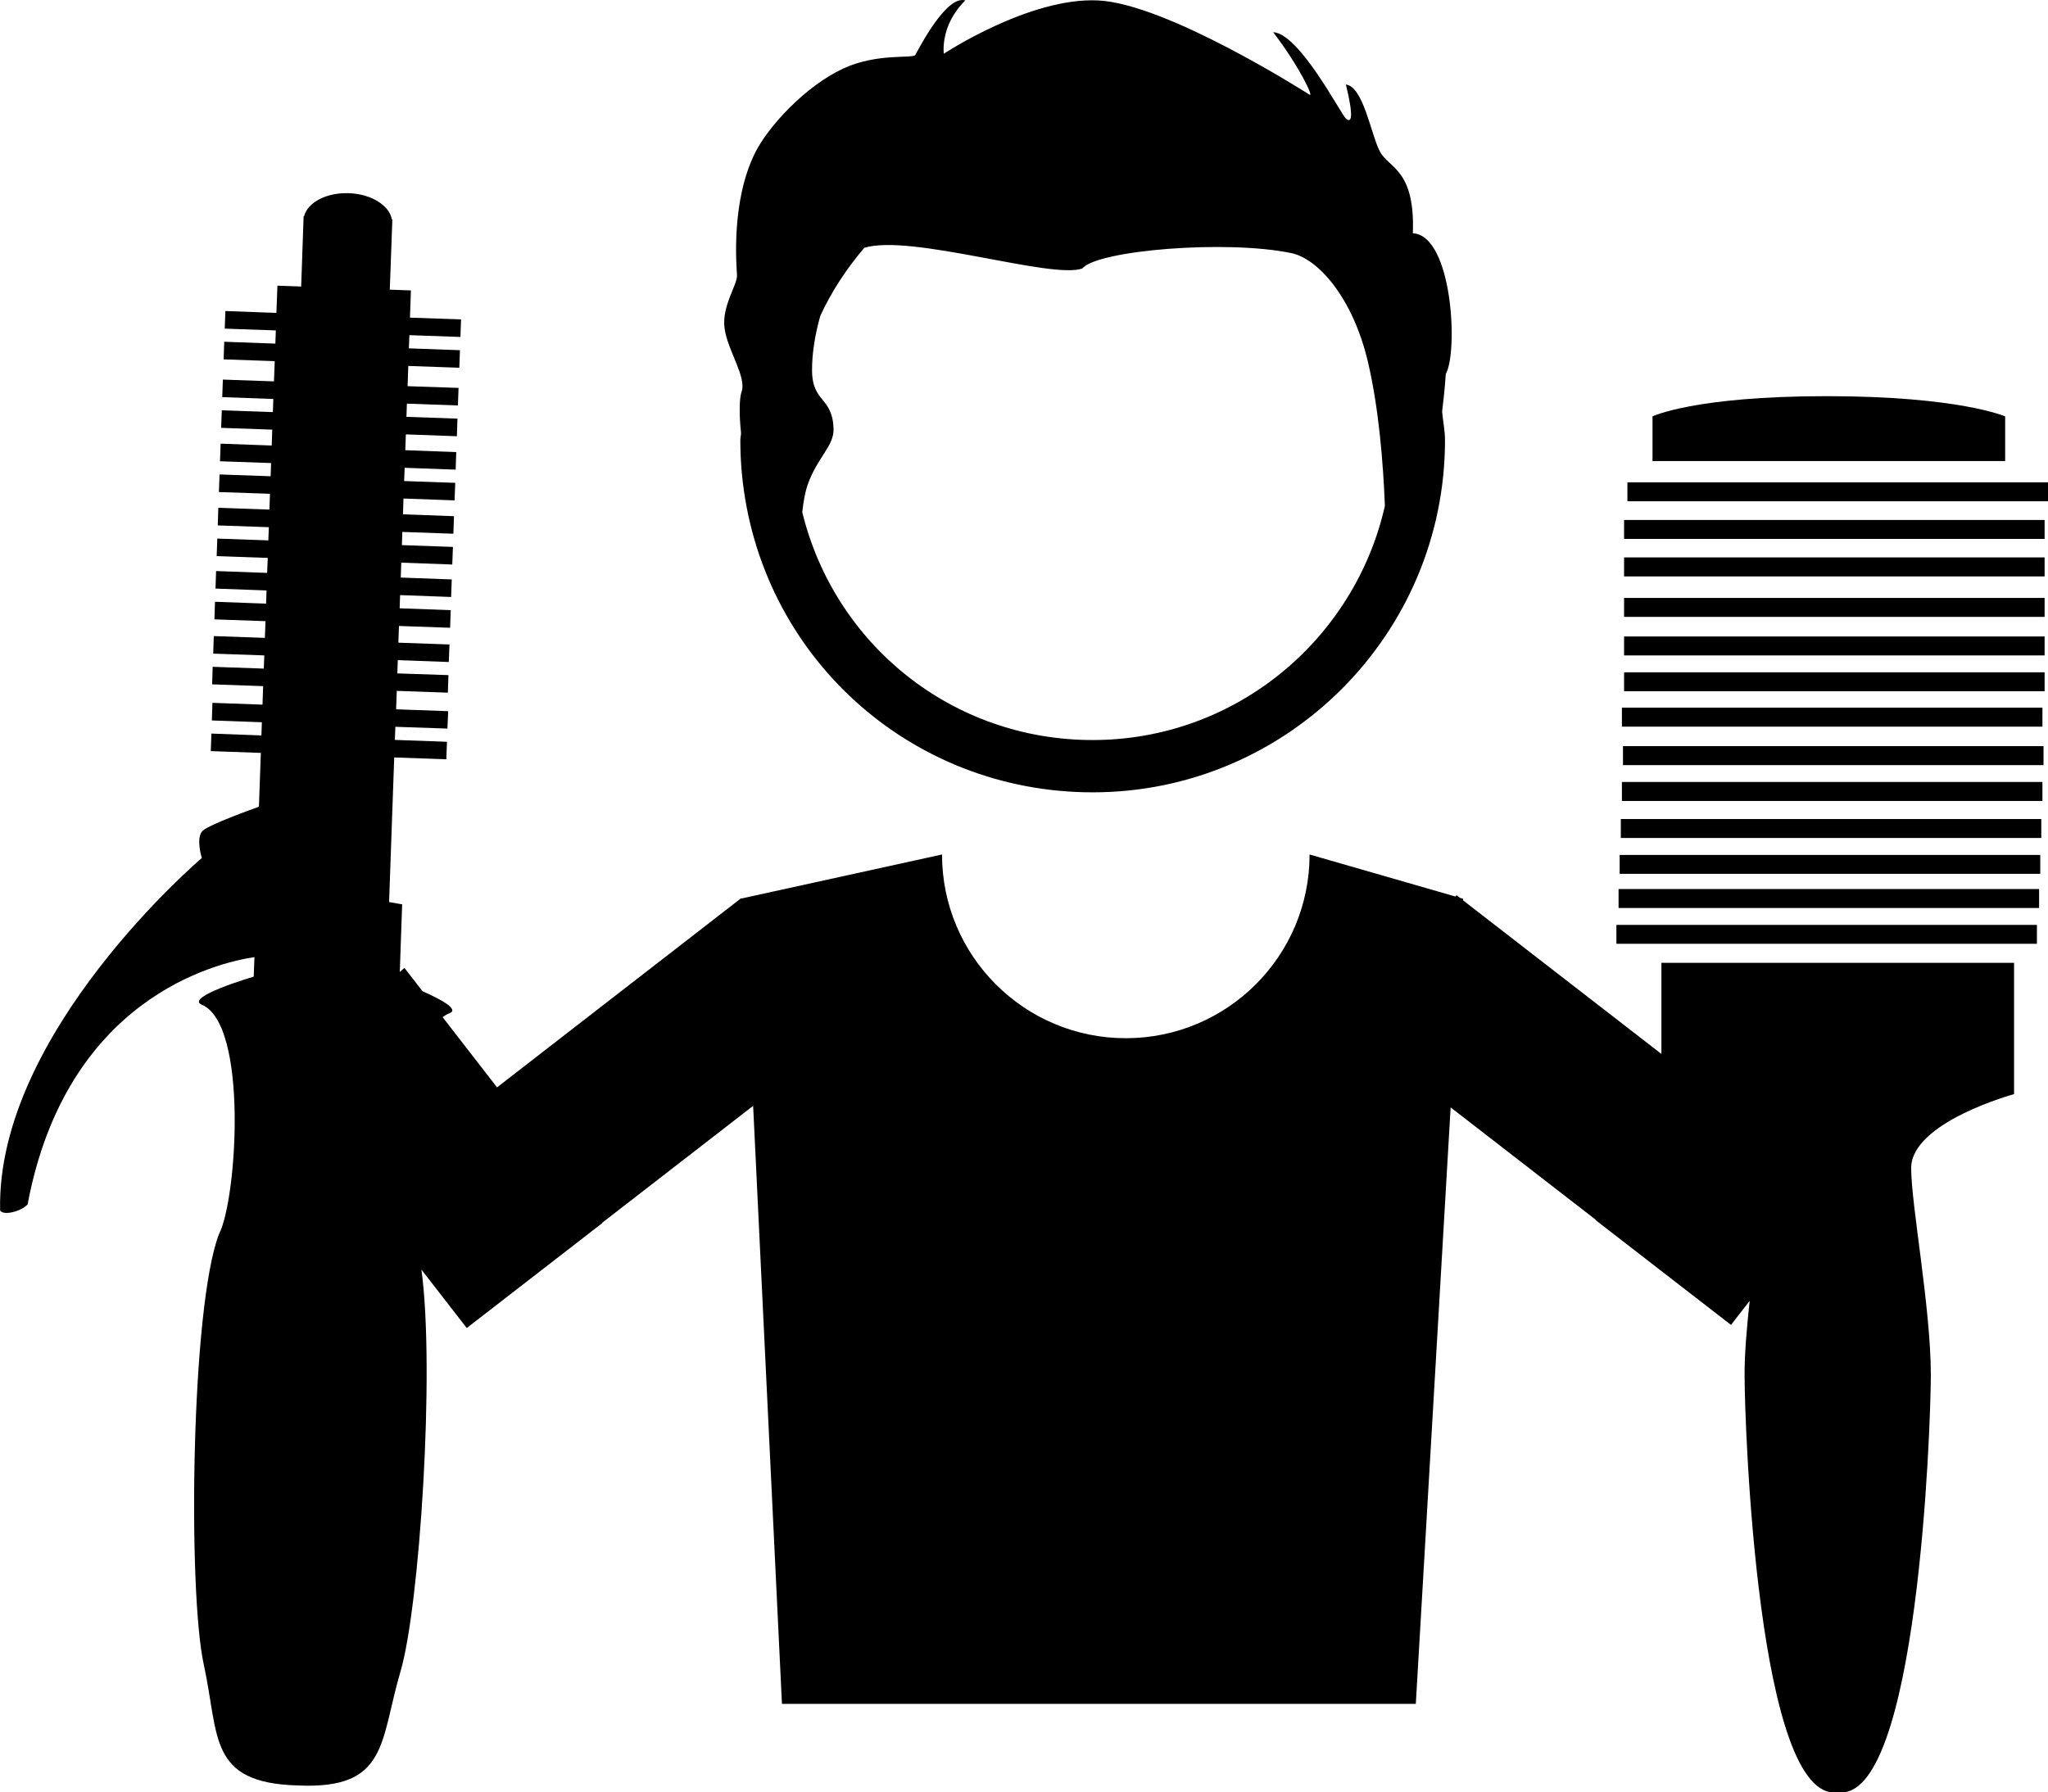 <?xml version="1.0" encoding="iso-8859-1"?>
<!-- Generator: Adobe Illustrator 16.0.0, SVG Export Plug-In . SVG Version: 6.00 Build 0)  -->
<!DOCTYPE svg PUBLIC "-//W3C//DTD SVG 1.1//EN" "http://www.w3.org/Graphics/SVG/1.1/DTD/svg11.dtd">
<svg version="1.1" id="Layer_1" xmlns="http://www.w3.org/2000/svg" xmlns:xlink="http://www.w3.org/1999/xlink" x="0px" y="0px"
	 width="31.987px" height="28.001px" viewBox="0 0 31.987 28.001" style="enable-background:new 0 0 31.987 28.001;"
	 xml:space="preserve">
<g>
	<path d="M11.583,6.118c-0.039,0.109-0.038,0.379-0.009,0.644c0,0.039-0.011,0.074-0.011,0.113c0,0.176,0.008,0.351,0.024,0.523
		c0.269,2.839,2.624,4.98,5.479,4.98c3.035,0,5.503-2.469,5.503-5.503c0-0.152-0.033-0.296-0.045-0.445
		c0.022-0.177,0.042-0.366,0.057-0.586c0.196-0.347,0.106-2.165-0.514-2.2c0.036-1.002-0.373-1.011-0.515-1.277
		C21.412,2.1,21.295,1.354,21.021,1.32c0.132,0.54,0.08,0.603,0,0.532c-0.08-0.072-0.728-1.331-1.136-1.349
		c0.408,0.533,0.638,1.021,0.568,0.976c-0.071-0.044-2.227-1.419-3.3-1.472c-1.073-0.054-2.412,0.833-2.412,0.833
		s-0.063-0.443,0.336-0.833c-0.292-0.089-0.708,0.721-0.781,0.851c-0.035,0.061-0.595-0.034-1.126,0.213
		c-0.594,0.275-1.174,0.91-1.375,1.313c-0.381,0.763-0.292,1.765-0.284,1.915c0.008,0.15-0.239,0.479-0.195,0.826
		C11.361,5.47,11.663,5.887,11.583,6.118z M12.612,7.581c0.148-0.433,0.418-0.611,0.407-0.887c-0.018-0.497-0.333-0.403-0.336-0.904
		c-0.002-0.273,0.049-0.574,0.129-0.856c0.178-0.388,0.414-0.74,0.687-1.063c0.729-0.223,2.926,0.497,3.406,0.323
		c0.231-0.284,2.244-0.452,3.264-0.24c0.419,0.088,0.961,0.696,1.197,1.703c0.169,0.721,0.238,1.574,0.264,2.246
		c-0.471,2.089-2.334,3.658-4.564,3.658c-2.195,0-4.03-1.492-4.536-3.56C12.548,7.845,12.572,7.698,12.612,7.581z"/>
	<path d="M25.948,16.464l-3.099-2.4l0.002-0.023l-0.049-0.015l-0.053-0.041l-0.016,0.021l-2.279-0.657
		c0,1.585-1.285,2.87-2.871,2.87c-1.584,0-2.87-1.285-2.87-2.87l-3.135,0.688l-0.004-0.004l-3.811,2.954l-0.85-1.097
		c0.034-0.024,0.068-0.047,0.105-0.06c0.166-0.06-0.143-0.223-0.419-0.345l-0.283-0.365l-0.072,0.065l0.037-1.057l-0.204-0.036
		l0.08-2.259l0.814,0.029l0.01-0.274l-0.814-0.029l0.008-0.205l0.813,0.028L7,11.11l-0.813-0.029l0.01-0.288l0.798,0.028
		l0.009-0.274L6.206,10.52l0.007-0.207l0.797,0.029l0.01-0.274l-0.798-0.028l0.009-0.261L7.03,9.807l0.01-0.275L6.242,9.503
		l0.007-0.206l0.797,0.029l0.01-0.274L6.259,9.023L6.267,8.79l0.797,0.029l0.01-0.275L6.277,8.516l0.007-0.206l0.797,0.028
		l0.01-0.274L6.294,8.035l0.008-0.247L7.1,7.817l0.01-0.274L6.312,7.515L6.32,7.308l0.797,0.029l0.009-0.274L6.33,7.033l0.009-0.247
		l0.797,0.029l0.009-0.275L6.348,6.512l0.007-0.206l0.797,0.028l0.01-0.274L6.366,6.033l0.011-0.316l0.797,0.028l0.01-0.274
		L6.386,5.442l0.008-0.206l0.797,0.028L7.201,4.99L6.403,4.962l0.015-0.425l-0.33-0.012l0.04-1.096l-0.007,0
		c-0.039-0.22-0.322-0.399-0.672-0.411c-0.352-0.013-0.646,0.146-0.7,0.361H4.742L4.704,4.476L4.333,4.463L4.317,4.888L3.52,4.859
		L3.51,5.134l0.798,0.028L4.301,5.368L3.502,5.339L3.493,5.614l0.798,0.028L4.279,5.958L3.481,5.93l-0.01,0.274l0.798,0.029
		L4.262,6.438L3.464,6.41l-0.01,0.274l0.798,0.028L4.244,6.96L3.446,6.931l-0.01,0.275l0.798,0.028L4.227,7.44L3.429,7.412
		L3.419,7.687l0.798,0.027L4.208,7.961L3.41,7.933L3.401,8.208l0.798,0.028L4.191,8.442L3.394,8.414l-0.01,0.274l0.798,0.028
		L4.172,8.95L3.375,8.921L3.366,9.195l0.797,0.029L4.156,9.43L3.358,9.401L3.349,9.676l0.798,0.028L4.137,9.965L3.339,9.937
		L3.33,10.211l0.798,0.028L4.12,10.445l-0.798-0.028l-0.009,0.274l0.797,0.028L4.1,11.008l-0.782-0.028l-0.009,0.275l0.781,0.028
		l-0.007,0.206L3.302,11.46l-0.01,0.274l0.782,0.028l-0.03,0.841c-0.104,0.037-0.773,0.277-0.878,0.375
		c-0.113,0.106-0.014,0.426-0.014,0.426s-3.216,2.729-3.15,5.507c0.052,0.083,0.322,0.018,0.429-0.095
		c0.605-3.219,2.946-3.774,3.543-3.864l-0.011,0.305c0,0-1.083,0.319-0.813,0.438c0.731,0.301,0.552,3.042,0.271,3.583
		C2.981,20.416,2.933,24.864,3.182,26c0.245,1.124,0.062,1.855,1.472,1.893c1.41,0.063,1.277-0.68,1.602-1.784
		c0.296-1.004,0.541-4.697,0.326-6.275l0.708,0.913l2.116-1.639l-0.003-0.004l2.36-1.828l0.45,9.342h9.9l0.544-9.318l2.266,1.755
		l-0.004,0.004l2.117,1.639l0.292-0.376c-0.045,0.409-0.08,0.813-0.08,1.155c0,0.808,0.206,6.697,1.455,6.522
		c1.249,0.175,1.454-5.714,1.454-6.522c0-1.039-0.307-2.654-0.307-3.228c0-0.719,1.607-1.156,1.607-1.156v-2.051h-5.508V16.464z"/>
	<rect x="25.246" y="14.449" width="6.568" height="0.295"/>
	<rect x="25.28" y="13.889" width="6.568" height="0.296"/>
	<rect x="25.297" y="13.356" width="6.569" height="0.295"/>
	<rect x="25.315" y="12.795" width="6.567" height="0.296"/>
	<rect x="25.332" y="12.216" width="6.568" height="0.297"/>
	<rect x="25.349" y="11.656" width="6.568" height="0.297"/>
	<rect x="25.332" y="11.055" width="6.568" height="0.297"/>
	<rect x="25.366" y="10.503" width="6.568" height="0.296"/>
	<rect x="25.366" y="9.943" width="6.568" height="0.296"/>
	<rect x="25.366" y="9.341" width="6.568" height="0.296"/>
	<rect x="25.366" y="8.708" width="6.568" height="0.297"/>
	<rect x="25.366" y="8.123" width="6.568" height="0.296"/>
	<rect x="25.418" y="7.535" width="6.569" height="0.296"/>
	<path d="M31.318,6.505c0,0-0.719-0.316-2.789-0.316s-2.719,0.316-2.719,0.316v0.698h5.508V6.505z"/>
</g>
<g>
</g>
<g>
</g>
<g>
</g>
<g>
</g>
<g>
</g>
<g>
</g>
<g>
</g>
<g>
</g>
<g>
</g>
<g>
</g>
<g>
</g>
<g>
</g>
<g>
</g>
<g>
</g>
<g>
</g>
</svg>
